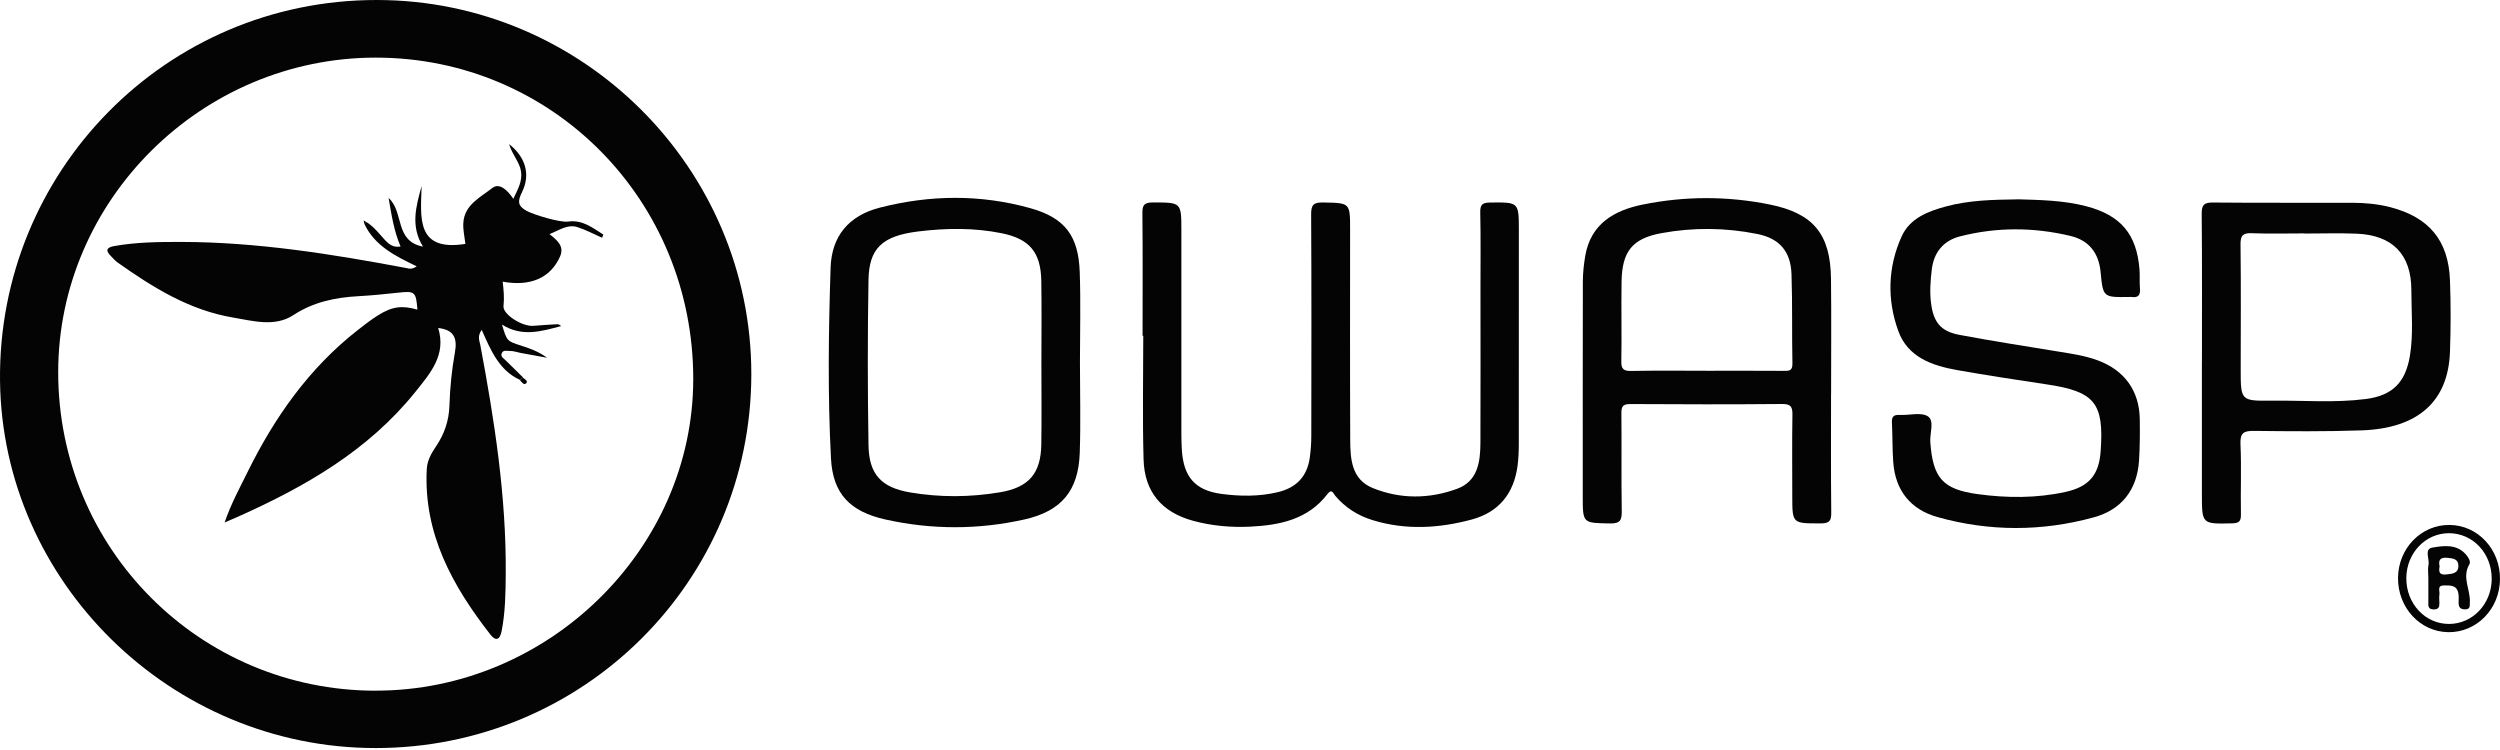 <svg width="100" height="30" viewBox="0 0 100 30" fill="none" xmlns="http://www.w3.org/2000/svg">
<g clip-path="url(#clip0_1725_5909)">
<path d="M15.025 29.922C6.822 29.922 0.093 23.264 0.001 15.234C-0.094 6.903 6.595 -0.005 15.077 2.96152e-06C23.319 0.005 30.057 6.737 30.053 14.967C30.049 23.244 23.337 29.922 15.026 29.922H15.025ZM15.026 27.626C21.939 27.63 27.724 21.956 27.73 15.167C27.735 8.013 22.096 2.303 15.028 2.305C8.072 2.307 2.329 7.998 2.328 14.889C2.328 21.946 7.987 27.624 15.026 27.628V27.626Z" fill="#040404"/>
<path d="M45.703 13.431C45.703 11.799 45.713 10.167 45.696 8.534C45.693 8.208 45.76 8.098 46.114 8.098C47.255 8.101 47.255 8.082 47.255 9.241C47.255 11.955 47.255 14.669 47.255 17.384C47.255 17.585 47.262 17.787 47.273 17.987C47.34 19.07 47.795 19.613 48.855 19.756C49.6 19.855 50.352 19.865 51.099 19.69C51.85 19.514 52.284 19.065 52.391 18.308C52.431 18.02 52.452 17.726 52.452 17.434C52.456 14.483 52.463 11.529 52.446 8.578C52.443 8.188 52.544 8.092 52.929 8.099C54.004 8.12 54.004 8.102 54.004 9.193C54.004 11.998 53.996 14.804 54.009 17.61C54.013 18.372 54.067 19.178 54.907 19.52C56.014 19.972 57.175 19.961 58.291 19.549C59.112 19.246 59.213 18.473 59.217 17.717C59.226 15.662 59.219 13.607 59.219 11.553C59.219 10.534 59.233 9.515 59.21 8.497C59.204 8.18 59.297 8.105 59.605 8.101C60.754 8.09 60.754 8.077 60.754 9.223C60.754 12.065 60.755 14.907 60.752 17.749C60.752 18.042 60.741 18.336 60.703 18.626C60.558 19.735 59.958 20.488 58.869 20.781C57.558 21.134 56.232 21.212 54.909 20.807C54.314 20.625 53.813 20.307 53.411 19.833C53.33 19.737 53.274 19.53 53.099 19.761C52.322 20.778 51.192 21.007 50.016 21.066C49.248 21.104 48.472 21.035 47.725 20.832C46.474 20.491 45.781 19.682 45.743 18.381C45.696 16.733 45.731 15.082 45.731 13.432C45.722 13.432 45.713 13.432 45.703 13.432V13.431Z" fill="#040404"/>
<path d="M73.242 15.769C73.242 17.346 73.233 18.922 73.25 20.499C73.254 20.825 73.185 20.936 72.831 20.936C71.691 20.935 71.691 20.952 71.691 19.84C71.691 18.729 71.679 17.677 71.697 16.596C71.702 16.273 71.636 16.156 71.28 16.16C69.26 16.178 67.238 16.175 65.217 16.162C64.923 16.161 64.853 16.25 64.856 16.529C64.869 17.83 64.849 19.133 64.87 20.433C64.875 20.791 64.822 20.945 64.406 20.938C63.31 20.918 63.31 20.94 63.31 19.852C63.31 16.993 63.308 14.133 63.314 11.273C63.314 10.927 63.352 10.579 63.41 10.236C63.629 8.954 64.562 8.417 65.702 8.184C67.389 7.841 69.093 7.838 70.784 8.179C72.537 8.532 73.219 9.364 73.24 11.151C73.258 12.691 73.244 14.23 73.244 15.77L73.242 15.769ZM68.237 14.831C69.266 14.831 70.296 14.827 71.323 14.834C71.539 14.834 71.704 14.857 71.697 14.54C71.672 13.349 71.701 12.156 71.66 10.966C71.629 10.06 71.183 9.537 70.292 9.359C69.022 9.104 67.733 9.092 66.462 9.325C65.287 9.54 64.883 10.06 64.863 11.263C64.846 12.326 64.873 13.389 64.853 14.453C64.846 14.777 64.956 14.844 65.26 14.838C66.252 14.818 67.244 14.83 68.237 14.83V14.831Z" fill="#040404"/>
<path d="M80.672 7.971C81.608 7.998 82.545 8.012 83.459 8.252C84.83 8.614 85.465 9.362 85.579 10.769C85.6 11.024 85.576 11.283 85.598 11.539C85.621 11.798 85.534 11.92 85.263 11.879C85.227 11.874 85.189 11.879 85.153 11.879C84.129 11.894 84.12 11.895 84.024 10.882C83.951 10.115 83.555 9.612 82.814 9.436C81.346 9.086 79.864 9.08 78.4 9.455C77.741 9.624 77.35 10.09 77.27 10.79C77.219 11.228 77.185 11.663 77.239 12.103C77.332 12.873 77.611 13.247 78.365 13.392C79.696 13.645 81.037 13.848 82.375 14.069C82.898 14.155 83.425 14.232 83.925 14.42C84.986 14.818 85.575 15.637 85.591 16.766C85.598 17.316 85.597 17.867 85.562 18.414C85.487 19.588 84.872 20.388 83.744 20.696C81.668 21.264 79.572 21.264 77.499 20.683C76.423 20.381 75.811 19.618 75.73 18.486C75.692 17.962 75.704 17.436 75.677 16.911C75.664 16.672 75.74 16.584 75.985 16.597C76.369 16.618 76.839 16.477 77.115 16.653C77.389 16.83 77.186 17.329 77.212 17.687C77.317 19.114 77.703 19.575 79.113 19.766C80.28 19.924 81.454 19.932 82.615 19.678C83.553 19.473 83.958 19.003 84.026 18.054C84.167 16.119 83.793 15.662 81.873 15.376C80.675 15.197 79.479 15.014 78.288 14.804C77.281 14.625 76.309 14.288 75.93 13.236C75.478 11.983 75.51 10.684 76.066 9.457C76.394 8.732 77.108 8.456 77.831 8.26C78.761 8.007 79.717 7.988 80.672 7.975V7.971Z" fill="#040404"/>
<path d="M43.198 14.496C43.198 15.703 43.232 16.911 43.19 18.116C43.137 19.63 42.459 20.444 40.983 20.777C39.133 21.192 37.27 21.192 35.421 20.781C34.008 20.466 33.313 19.758 33.239 18.338C33.106 15.797 33.141 13.247 33.224 10.703C33.266 9.445 33.951 8.625 35.188 8.307C37.197 7.791 39.218 7.769 41.213 8.327C42.603 8.715 43.136 9.437 43.189 10.874C43.233 12.079 43.198 13.287 43.198 14.494V14.496ZM41.656 14.539C41.656 13.439 41.67 12.338 41.652 11.238C41.633 10.094 41.184 9.558 40.074 9.331C38.965 9.105 37.839 9.122 36.73 9.258C35.275 9.437 34.761 9.942 34.74 11.203C34.702 13.402 34.704 15.605 34.74 17.804C34.758 18.977 35.254 19.501 36.405 19.697C37.604 19.901 38.809 19.893 40.007 19.69C41.154 19.497 41.632 18.937 41.652 17.785C41.669 16.703 41.656 15.62 41.656 14.539Z" fill="#040404"/>
<path d="M88.078 14.486C88.078 12.509 88.087 10.53 88.068 8.553C88.066 8.195 88.16 8.098 88.52 8.101C90.374 8.119 92.228 8.106 94.082 8.111C94.595 8.113 95.106 8.157 95.608 8.286C97.16 8.689 97.94 9.615 97.999 11.215C98.034 12.165 98.033 13.12 97.999 14.071C97.93 16.053 96.726 17.137 94.465 17.215C93.034 17.265 91.602 17.252 90.171 17.236C89.761 17.231 89.598 17.303 89.619 17.765C89.662 18.695 89.619 19.629 89.637 20.561C89.642 20.842 89.578 20.927 89.286 20.934C88.076 20.961 88.076 20.973 88.076 19.761V14.485L88.078 14.486ZM92.17 9.342V9.336C91.472 9.336 90.775 9.356 90.079 9.329C89.723 9.314 89.616 9.411 89.621 9.778C89.642 11.441 89.629 13.103 89.628 14.766C89.628 16.019 89.628 16.041 90.858 16.026C92.118 16.012 93.382 16.122 94.636 15.96C95.7 15.823 96.22 15.294 96.396 14.236C96.541 13.364 96.454 12.483 96.454 11.607C96.454 10.176 95.699 9.404 94.262 9.347C93.566 9.319 92.867 9.342 92.171 9.342H92.17Z" fill="#040404"/>
<path d="M100 23.172C99.987 24.361 99.064 25.303 97.93 25.287C96.803 25.271 95.909 24.305 95.921 23.111C95.933 21.924 96.855 20.982 97.991 20.998C99.121 21.012 100.014 21.98 100 23.172ZM99.668 23.167C99.68 22.144 98.921 21.328 97.957 21.328C97.018 21.328 96.262 22.121 96.253 23.117C96.244 24.143 97.004 24.96 97.963 24.958C98.904 24.954 99.658 24.164 99.668 23.168V23.167Z" fill="#040404"/>
<path d="M20.791 15.193C19.972 14.813 19.638 14.034 19.268 13.193C19.083 13.46 19.18 13.631 19.21 13.789C19.779 16.815 20.252 19.853 20.23 22.944C20.224 23.709 20.214 24.48 20.066 25.24C19.996 25.606 19.825 25.653 19.614 25.382C18.101 23.438 16.941 21.353 17.07 18.774C17.087 18.427 17.246 18.142 17.432 17.869C17.769 17.372 17.956 16.844 17.977 16.23C18 15.518 18.069 14.803 18.196 14.102C18.299 13.528 18.163 13.191 17.527 13.12C17.862 14.197 17.21 14.934 16.604 15.689C14.723 18.026 12.209 19.465 9.526 20.665C9.376 20.731 9.224 20.797 8.984 20.9C9.238 20.159 9.582 19.529 9.898 18.89C10.979 16.697 12.357 14.732 14.304 13.208C14.564 13.004 14.825 12.8 15.103 12.624C15.682 12.257 16.077 12.207 16.697 12.386C16.638 11.661 16.6 11.635 15.919 11.708C15.39 11.766 14.86 11.819 14.33 11.848C13.404 11.9 12.54 12.078 11.732 12.606C10.99 13.09 10.123 12.837 9.318 12.701C7.574 12.408 6.114 11.497 4.701 10.498C4.598 10.424 4.515 10.32 4.424 10.23C4.194 10 4.291 9.893 4.565 9.843C5.453 9.684 6.351 9.676 7.248 9.677C10.287 9.682 13.273 10.162 16.248 10.721C16.354 10.74 16.46 10.794 16.668 10.653C15.802 10.238 14.975 9.825 14.569 8.942C14.601 8.925 14.63 8.905 14.656 8.88C14.955 9.066 15.166 9.347 15.398 9.6C15.571 9.788 15.75 9.911 16.023 9.859C15.76 9.249 15.663 8.613 15.544 7.918C16.172 8.482 15.769 9.642 16.921 9.865C16.42 9.065 16.63 8.276 16.866 7.441C16.825 8.703 16.633 10.073 18.615 9.756C18.587 9.497 18.519 9.212 18.532 8.933C18.566 8.193 19.215 7.896 19.69 7.522C19.974 7.299 20.296 7.599 20.533 7.953C20.712 7.573 20.897 7.26 20.842 6.864C20.79 6.488 20.495 6.204 20.363 5.763C21.032 6.292 21.225 6.987 20.881 7.685C20.713 8.029 20.687 8.221 21.051 8.427C21.337 8.589 22.401 8.909 22.723 8.863C23.298 8.781 23.704 9.112 24.134 9.383C24.117 9.425 24.1 9.468 24.084 9.51C23.756 9.366 23.438 9.194 23.099 9.086C22.696 8.956 22.364 9.216 21.981 9.364C22.282 9.607 22.59 9.846 22.398 10.27C22.014 11.122 21.213 11.468 20.107 11.267C20.146 11.595 20.177 11.916 20.14 12.244C20.103 12.57 20.889 13.071 21.333 13.033C21.643 13.007 21.954 12.988 22.265 12.97C22.325 12.966 22.386 12.982 22.445 13.043C21.664 13.249 20.885 13.495 20.079 12.982C20.277 13.645 20.277 13.643 20.827 13.819C21.188 13.935 21.548 14.061 21.883 14.31C21.531 14.246 21.178 14.182 20.825 14.117C20.682 14.091 20.538 14.034 20.394 14.039C20.285 14.041 20.119 13.981 20.065 14.143C20.022 14.27 20.142 14.332 20.219 14.407C20.456 14.637 20.688 14.868 20.923 15.099C20.881 15.129 20.84 15.158 20.797 15.188L20.791 15.193Z" fill="#040404"/>
<path d="M20.918 15.106C20.988 15.172 21.148 15.24 21.038 15.339C20.954 15.415 20.858 15.278 20.791 15.194C20.833 15.164 20.875 15.136 20.918 15.106Z" fill="#040404"/>
<path d="M14.565 8.946C14.56 8.903 14.554 8.861 14.548 8.818C14.583 8.84 14.617 8.862 14.652 8.884C14.626 8.909 14.596 8.93 14.565 8.946Z" fill="#040404"/>
<path d="M97.133 23.09C97.133 22.925 97.106 22.754 97.139 22.598C97.192 22.359 96.953 21.96 97.296 21.903C97.743 21.828 98.261 21.753 98.634 22.176C98.73 22.285 98.843 22.458 98.775 22.573C98.468 23.089 98.819 23.581 98.794 24.084C98.787 24.234 98.822 24.381 98.588 24.374C98.389 24.369 98.341 24.263 98.345 24.093C98.348 23.965 98.357 23.833 98.329 23.71C98.26 23.397 98.005 23.417 97.763 23.417C97.469 23.417 97.599 23.64 97.578 23.774C97.561 23.882 97.572 23.994 97.576 24.104C97.581 24.268 97.555 24.382 97.341 24.377C97.109 24.371 97.134 24.221 97.134 24.078C97.132 23.748 97.134 23.419 97.134 23.09H97.133ZM97.584 22.656C97.55 22.843 97.552 23.009 97.838 22.979C98.082 22.953 98.344 22.946 98.335 22.616C98.328 22.353 98.111 22.335 97.9 22.313C97.636 22.287 97.521 22.374 97.584 22.655V22.656Z" fill="#040404"/>
</g>
<defs>
<clipPath id="clip0_1725_5909">
<rect width="100" height="29.922" fill="white"/>
</clipPath>
</defs>
</svg>
